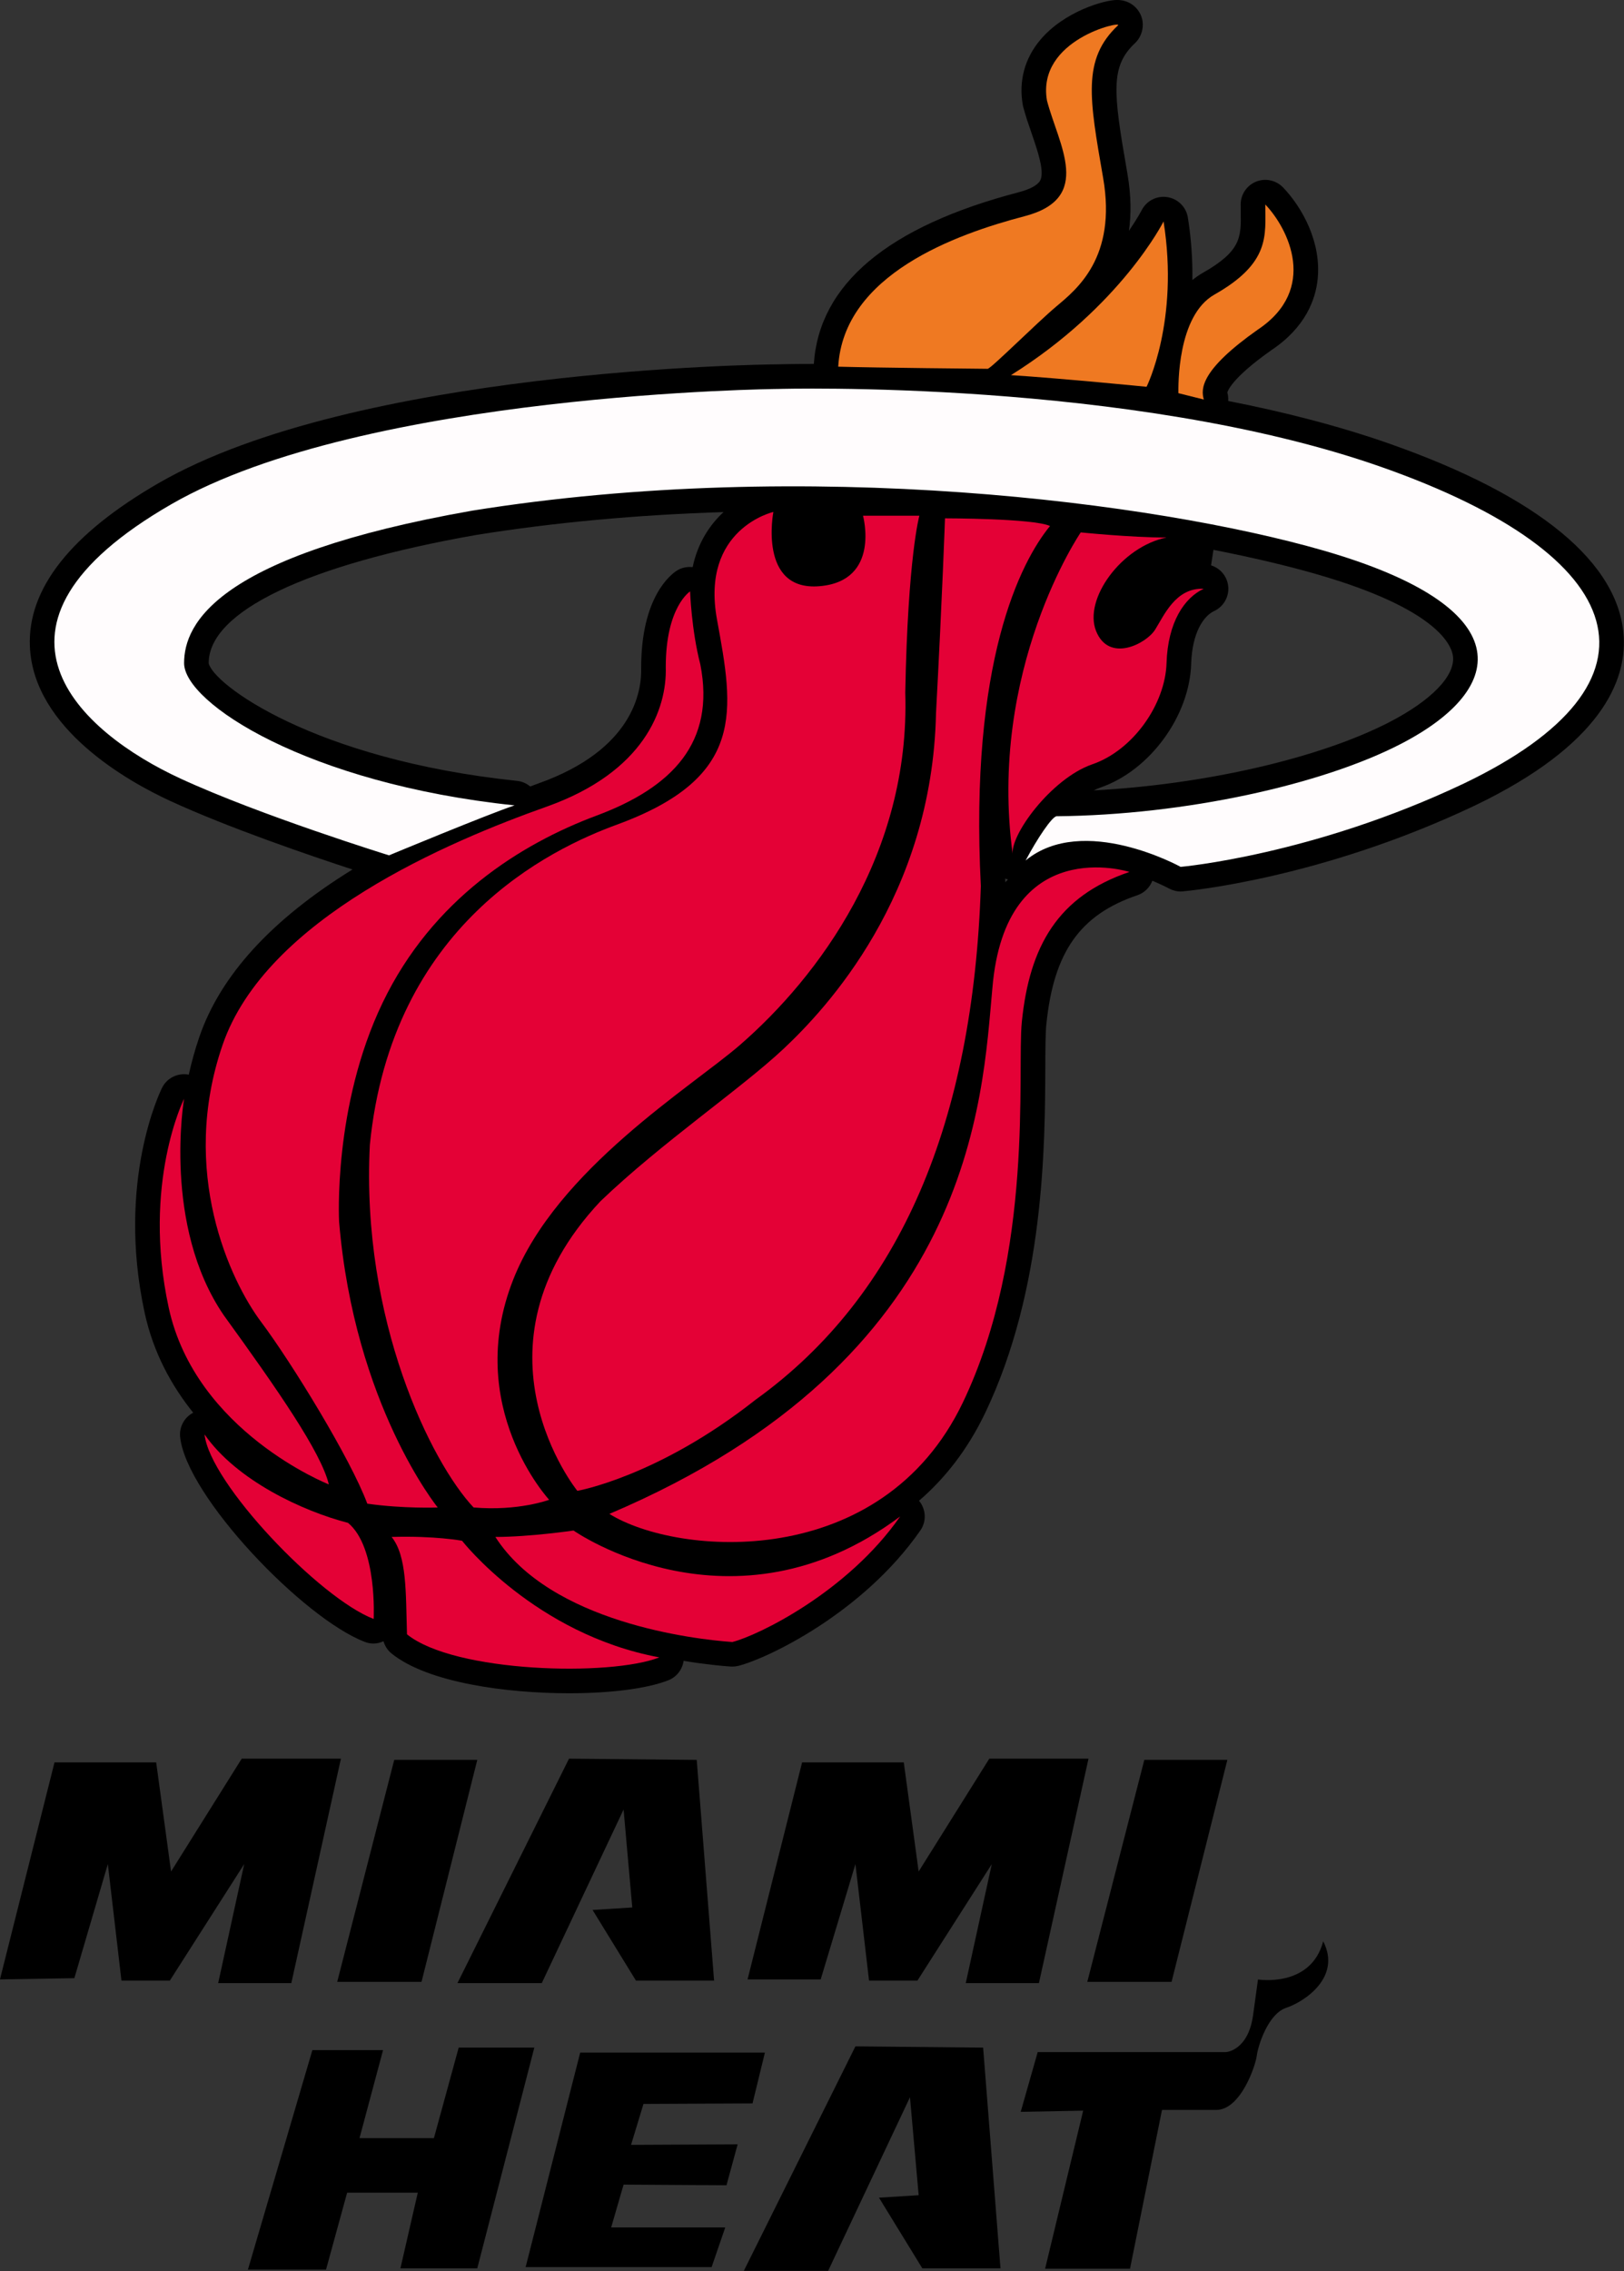 <?xml version="1.0" encoding="UTF-8" standalone="no"?>
<!DOCTYPE svg PUBLIC "-//W3C//DTD SVG 1.1//EN" "http://www.w3.org/Graphics/SVG/1.1/DTD/svg11.dtd">
<svg width="100%" height="100%" viewBox="0 0 8035 11233" version="1.1" xmlns="http://www.w3.org/2000/svg" xmlns:xlink="http://www.w3.org/1999/xlink" xml:space="preserve" xmlns:serif="http://www.serif.com/" style="fill-rule:evenodd;clip-rule:evenodd;stroke-linejoin:round;stroke-miterlimit:1.414;">
    <rect x="0" y="0" width="8035" height="11233" fill="#333333" stroke="none"/>
    <g transform="matrix(1,0,0,1,-47754.4,-47477)">
        <g transform="matrix(88.235,0,0,88.235,0,0)">
            <g>
                <path d="M632.267,573.792C632.043,569.645 627.51,565.897 619.158,562.957C616.286,561.947 613.196,561.162 610.087,560.552C610.095,560.396 610.087,560.239 610.04,560.082C610.041,560.075 610.157,559.359 612.518,557.697C614.434,556.419 614.98,554.851 615.1,553.762C615.33,551.675 614.251,549.718 613.166,548.583C612.775,548.176 612.178,548.047 611.654,548.256C611.132,548.466 610.788,548.973 610.788,549.537C610.788,549.681 610.79,549.823 610.792,549.966C610.812,551.373 610.822,552.15 608.637,553.386C608.436,553.5 608.253,553.633 608.08,553.775C608.094,552.706 608.028,551.536 607.826,550.27C607.732,549.679 607.267,549.218 606.677,549.125C606.081,549.03 605.502,549.333 605.233,549.866C605.225,549.88 604.999,550.315 604.523,551.013C604.651,550.092 604.649,549.036 604.437,547.815L604.404,547.621C603.645,543.247 603.471,541.803 604.855,540.5C605.267,540.112 605.413,539.488 605.204,538.962C605.034,538.532 604.59,538.073 603.853,538.073C603.142,538.073 600.894,538.716 599.555,540.305C598.678,541.346 598.336,542.605 598.568,543.948C598.575,543.987 598.583,544.025 598.593,544.063C598.725,544.567 598.898,545.07 599.067,545.555C599.396,546.511 599.807,547.702 599.546,548.194C599.407,548.452 598.977,548.686 598.331,548.854C591.008,550.771 587.149,554.007 586.853,558.476C586.833,558.476 586.814,558.476 586.796,558.476C585.561,558.476 584.85,558.497 584.855,558.497C583.882,558.506 561.165,558.79 550.133,565.145C545.184,567.997 542.748,571.086 542.895,574.331C543.104,578.949 548.456,581.908 550.748,582.966C554.005,584.47 558.568,586.026 560.983,586.816C556.465,589.603 553.584,592.742 552.395,596.205C552.148,596.924 551.957,597.628 551.804,598.318C551.202,598.201 550.587,598.491 550.307,599.05C550.202,599.261 547.738,604.31 549.33,611.667C549.815,613.907 550.84,615.76 552.052,617.267C551.556,617.527 551.259,618.063 551.319,618.63C551.668,621.944 558.229,628.804 561.681,630.118C561.84,630.179 562.007,630.209 562.173,630.209C562.362,630.209 562.545,630.156 562.721,630.079C562.8,630.345 562.952,630.585 563.171,630.763C565.202,632.409 569.644,632.995 573.123,632.995C575.492,632.995 577.523,632.729 578.697,632.266C579.165,632.08 579.482,631.66 579.551,631.177C580.772,631.38 581.726,631.465 582.188,631.497C582.22,631.499 582.252,631.5 582.284,631.5C582.396,631.5 582.51,631.485 582.619,631.459C584.213,631.061 589.594,628.521 592.827,623.867C593.184,623.354 593.143,622.675 592.752,622.202C594.156,620.992 595.448,619.395 596.459,617.285C599.786,610.331 599.816,602.257 599.832,597.918C599.837,596.885 599.84,595.992 599.891,595.495C600.302,591.445 601.781,589.348 604.995,588.259C605.391,588.124 605.691,587.821 605.835,587.447C606.383,587.676 606.733,587.863 606.757,587.876C606.961,587.988 607.191,588.048 607.423,588.048C607.463,588.048 607.503,588.046 607.543,588.042C607.856,588.015 615.287,587.326 623.894,583.243C631.051,579.816 632.398,576.213 632.267,573.792ZM580.058,569.865C579.754,569.834 579.446,569.891 579.179,570.058C578.843,570.27 577.17,571.526 577.171,575.505C577.211,576.825 576.73,580.102 571.408,581.992C571.251,582.048 571.104,582.105 570.949,582.162C570.745,581.993 570.495,581.878 570.215,581.849C558.767,580.648 553.141,576.402 552.92,575.248C552.92,572.358 558.395,569.739 567.92,568.063C572.316,567.358 576.968,566.932 581.789,566.781C581.015,567.497 580.346,568.503 580.058,569.865ZM597.591,587.536C597.587,587.467 597.585,587.398 597.582,587.329C597.633,587.346 597.685,587.359 597.737,587.37C597.688,587.424 597.639,587.48 597.591,587.536ZM619.142,578.548C615.202,580.588 608.743,582.057 602.549,582.382C602.671,582.322 602.793,582.268 602.914,582.226C605.681,581.276 607.92,578.228 608.011,575.289C608.067,573.524 608.712,572.603 609.298,572.33C609.874,572.061 610.193,571.435 610.069,570.811C609.969,570.307 609.6,569.915 609.127,569.767L609.261,568.897C611.486,569.333 613.428,569.796 615.015,570.253C621.911,572.236 622.636,574.302 622.695,574.888C622.802,575.974 621.474,577.341 619.142,578.548Z" style="fill-rule:nonzero;"/>
                <g>
                    <path d="M603.908,539.496C604.197,539.223 599.332,540.267 599.926,543.714C600.58,546.21 602.54,549.181 598.679,550.192C594.817,551.202 588.518,553.46 588.221,558.63C590.361,558.69 596.42,558.749 596.599,558.749C596.778,558.749 599.332,556.193 600.462,555.243C601.59,554.293 603.849,552.51 603.076,548.053C602.303,543.596 601.888,541.397 603.908,539.496Z" style="fill:rgb(239,121,34);fill-rule:nonzero;"/>
                    <path d="M606.463,550.488C606.463,550.488 604.086,555.242 597.906,559.104C600.699,559.282 605.511,559.757 605.511,559.757C605.511,559.757 607.354,556.073 606.463,550.488Z" style="fill:rgb(239,121,34);fill-rule:nonzero;"/>
                    <path d="M607.295,560.115C607.295,559.758 607.211,555.78 609.316,554.588C612.464,552.806 612.168,551.261 612.168,549.538C613.475,550.904 615.14,554.291 611.752,556.55C608.544,558.808 608.543,559.877 608.722,560.471C608.008,560.292 607.295,560.115 607.295,560.115Z" style="fill:rgb(239,121,34);fill-rule:nonzero;"/>
                    <path d="M579.915,571.227C579.915,571.227 578.55,572.088 578.55,575.465C578.622,577.835 577.329,581.355 571.87,583.294C566.41,585.232 556.141,589.542 553.698,596.653C551.255,603.764 554.13,609.868 555.852,612.167C557.576,614.466 560.88,619.853 561.814,622.367C563.825,622.654 565.764,622.582 565.764,622.582C565.764,622.582 561.095,616.836 560.233,606.564C560.233,606.564 559.875,600.1 562.675,594.282C565.475,588.464 570.433,585.375 574.67,583.795C578.908,582.215 581.35,579.701 580.488,575.319C579.986,573.38 579.915,571.227 579.915,571.227Z" style="fill:rgb(228,1,54);fill-rule:nonzero;"/>
                    <path d="M584.584,566.773C584.584,566.773 580.489,567.707 581.423,572.806C582.357,577.905 583.074,581.641 575.82,584.298C572.085,585.663 563.178,589.9 561.957,602.254C561.455,612.094 565.404,620.067 567.774,622.58C570.289,622.796 572.012,622.149 572.012,622.149C572.012,622.149 567.178,616.935 570.001,609.795C572.442,603.618 580.025,598.986 582.714,596.65C587.096,592.843 592.268,585.948 591.98,576.898C592.124,569.284 592.77,566.985 592.77,566.985L589.61,566.985C589.61,566.985 590.616,570.649 587.168,570.936C583.721,571.225 584.584,566.773 584.584,566.773Z" style="fill:rgb(228,1,54);fill-rule:nonzero;"/>
                    <path d="M594.207,567.13C594.207,567.13 599.163,567.13 600.097,567.561C598.446,569.573 595.572,575.174 596.218,587.744C595.787,600.89 591.766,610.657 583.576,616.548C578.117,620.858 573.592,621.648 573.592,621.648C573.592,621.648 567.128,613.675 574.886,605.415C578.333,602.111 582.786,599.095 585.157,596.867C587.527,594.64 593.488,588.321 593.704,578.05C594.062,571.367 594.207,567.13 594.207,567.13Z" style="fill:rgb(228,1,54);fill-rule:nonzero;"/>
                    <path d="M601.819,567.92C601.819,567.92 596.575,575.606 598.011,586.021C597.795,584.944 600.166,581.712 602.464,580.921C604.764,580.131 606.559,577.544 606.631,575.246C606.702,572.947 607.636,571.582 608.714,571.08C607.134,571.008 606.487,572.588 605.985,573.379C605.482,574.168 603.4,575.246 602.68,573.45C601.962,571.654 604.117,568.71 606.631,568.207C604.62,568.207 601.819,567.92 601.819,567.92Z" style="fill:rgb(228,1,54);fill-rule:nonzero;"/>
                    <path d="M604.55,586.953C604.55,586.953 597.582,584.726 596.863,593.489C596.289,599.667 595.859,614.25 575.388,622.94C579.194,625.31 590.65,626.224 595.212,616.69C599.233,608.287 598.237,598.096 598.516,595.358C598.947,591.12 600.527,588.317 604.55,586.953Z" style="fill:rgb(228,1,54);fill-rule:nonzero;"/>
                    <path d="M573.377,623.872C573.377,623.872 582.283,630.122 591.693,623.083C588.748,627.32 583.719,629.763 582.283,630.122C580.201,629.977 572.084,629.045 568.995,624.232C570.935,624.232 573.377,623.872 573.377,623.872Z" style="fill:rgb(228,1,54);fill-rule:nonzero;"/>
                    <path d="M567.128,624.447C567.128,624.447 571.222,629.689 578.19,630.983C575.461,632.061 566.697,631.844 564.04,629.69C563.968,627.32 564.04,625.309 563.178,624.232C565.619,624.159 567.128,624.447 567.128,624.447Z" style="fill:rgb(228,1,54);fill-rule:nonzero;"/>
                    <path d="M562.172,628.83C562.172,628.83 562.387,624.808 560.734,623.443C558.22,622.796 554.485,621.072 552.689,618.486C552.977,621.216 559.154,627.681 562.172,628.83Z" style="fill:rgb(228,1,54);fill-rule:nonzero;"/>
                    <path d="M559.657,621.287C559.657,621.287 552.186,618.343 550.678,611.376C549.17,604.408 551.54,599.667 551.54,599.667C551.54,599.667 550.32,606.778 553.768,611.808C556.783,615.973 559.228,619.491 559.657,621.287Z" style="fill:rgb(228,1,54);fill-rule:nonzero;"/>
                    <path d="M584.867,559.878C584.867,559.878 604.62,559.305 618.698,564.26C632.777,569.215 635.147,576.325 623.295,582C614.819,586.022 607.421,586.669 607.421,586.669C607.421,586.669 601.962,583.652 598.73,586.31C599.376,585.089 600.216,583.834 600.471,583.831C607.667,583.764 615.352,582.063 619.777,579.773C625.882,576.613 626.385,572.088 615.396,568.927C606.035,566.235 586.521,563.684 567.702,566.7C553.408,569.214 551.541,573.021 551.541,575.248C551.541,577.475 558.437,582 570.072,583.222C568.564,583.724 563.033,586.023 563.033,586.023C563.033,586.023 555.823,583.79 551.325,581.713C545.722,579.126 538.979,573.165 550.822,566.342C561.668,560.093 584.867,559.878 584.867,559.878Z" style="fill:rgb(255,252,253);fill-rule:nonzero;"/>
                </g>
                <path d="M541.216,649.035L544.275,636.869L549.976,636.869L550.81,642.987L554.773,636.661L560.335,636.661L557.554,649.244L553.452,649.244L554.912,642.57L550.74,649.105L548.029,649.105L547.265,642.57L545.388,648.966L541.216,649.035Z" style="fill-rule:nonzero;"/>
                <path d="M583.137,649.035L586.195,636.869L591.896,636.869L592.73,642.987L596.693,636.661L602.255,636.661L599.474,649.244L595.372,649.244L596.832,642.57L592.66,649.105L589.949,649.105L589.185,642.57L587.238,649.035L583.137,649.035Z" style="fill-rule:nonzero;"/>
                <path d="M563.324,636.73L567.981,636.73L564.854,649.175L560.126,649.175L563.324,636.73Z" style="fill-rule:nonzero;"/>
                <path d="M605.384,636.73L610.041,636.73L606.912,649.175L602.186,649.175L605.384,636.73Z" style="fill-rule:nonzero;"/>
                <path d="M573.126,636.661L566.869,649.244L571.597,649.244L576.185,639.511L576.672,645.003L574.446,645.143L576.88,649.105L581.26,649.105L580.286,636.73L573.126,636.661Z" style="fill-rule:nonzero;"/>
                <path d="M589.185,652.789L582.928,665.372L587.656,665.372L592.244,655.641L592.731,661.132L590.506,661.271L592.938,665.234L597.319,665.234L596.346,652.859L589.185,652.789Z" style="fill-rule:nonzero;"/>
                <path d="M558.735,652.998L562.698,652.998L561.377,657.934L565.549,657.934L566.939,652.858L571.18,652.858L567.981,665.233L563.671,665.233L564.645,660.992L560.683,660.992L559.5,665.303L555.12,665.303L558.735,652.998Z" style="fill-rule:nonzero;"/>
                <path d="M573.752,653.137L584.11,653.137L583.415,655.987L577.3,656.016L576.604,658.31L582.581,658.281L581.955,660.576L576.185,660.539L575.489,662.938L581.886,662.938L581.121,665.164L570.692,665.164L573.752,653.137Z" style="fill-rule:nonzero;"/>
                <path d="M598.453,656.46L599.406,653.111L609.964,653.111C609.964,653.111 611.206,653.041 611.483,651.04L611.758,649.039C611.758,649.039 614.725,649.522 615.415,646.9C616.45,648.901 614.38,650.281 613.345,650.626C612.311,650.971 611.758,652.766 611.69,653.317C611.62,653.869 610.793,656.353 609.412,656.353C608.032,656.353 606.376,656.353 606.376,656.353L604.582,665.255L599.821,665.255L601.956,656.394L598.453,656.46Z" style="fill-rule:nonzero;"/>
            </g>
        </g>
    </g>
</svg>
